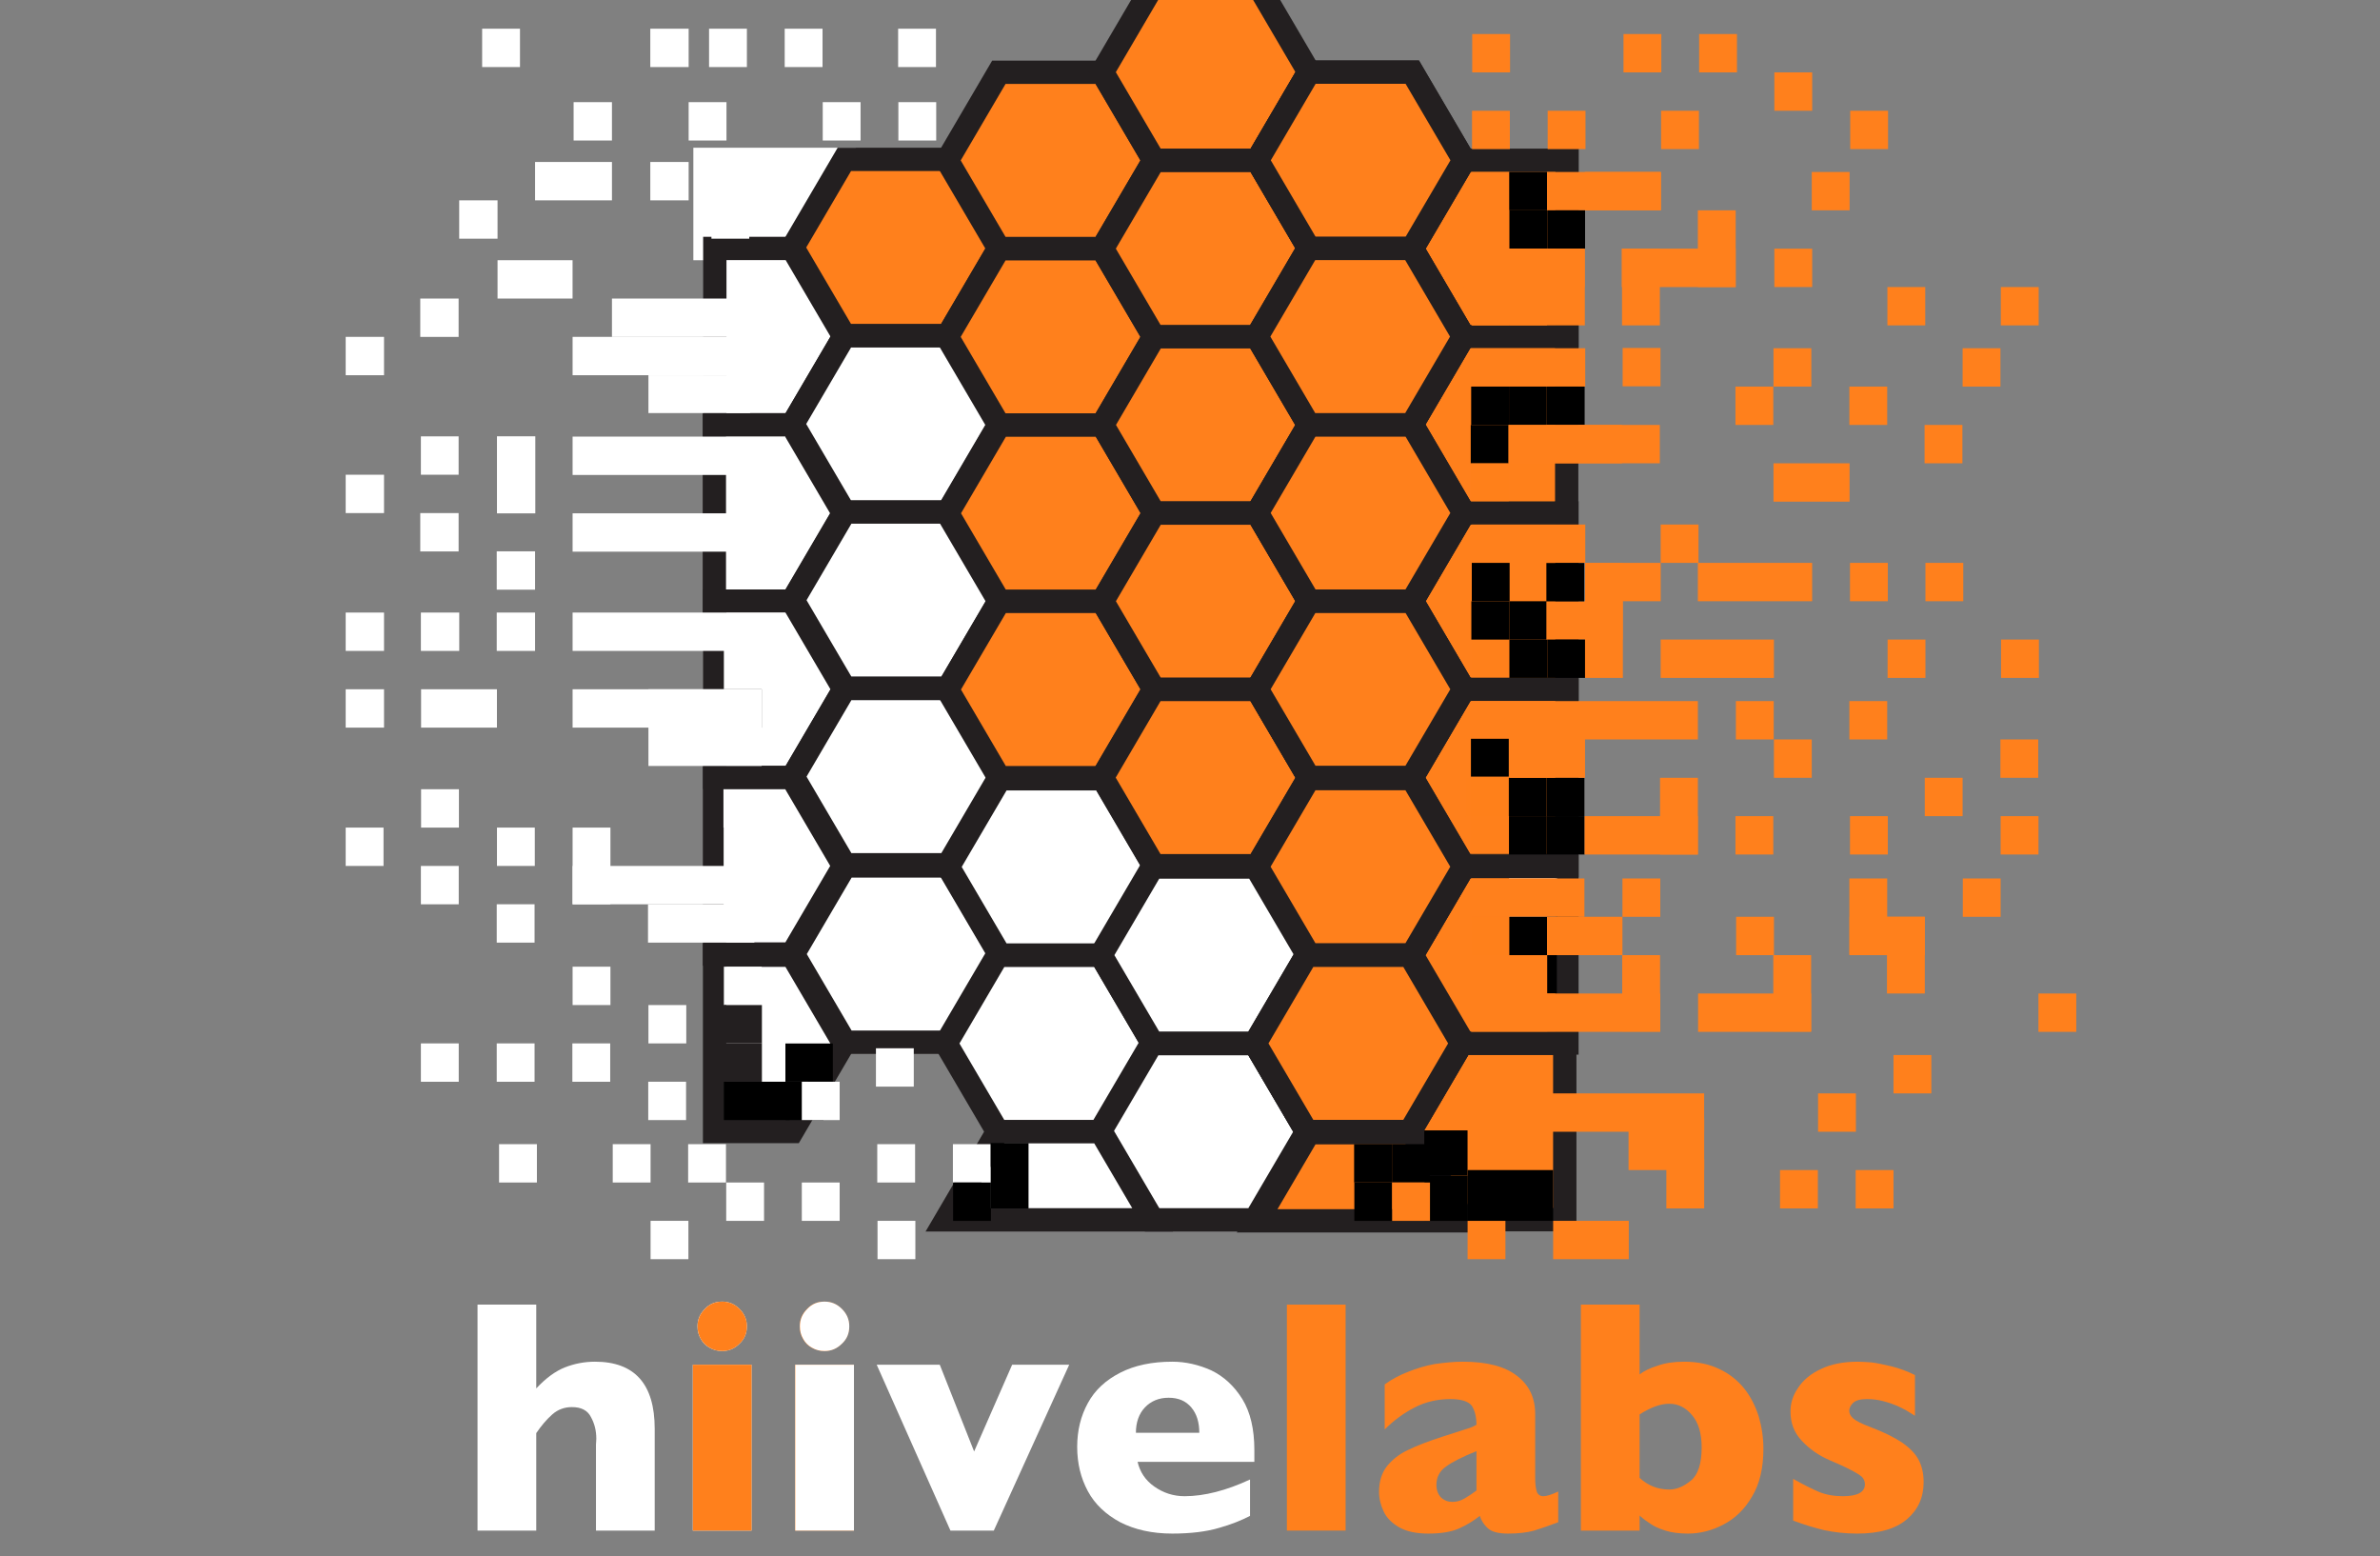 <?xml version="1.0" encoding="UTF-8" standalone="no"?>
<!DOCTYPE svg PUBLIC "-//W3C//DTD SVG 1.1//EN" "http://www.w3.org/Graphics/SVG/1.1/DTD/svg11.dtd">
<svg width="100%" height="100%" viewBox="0 0 612 400" version="1.1" xmlns="http://www.w3.org/2000/svg" xmlns:xlink="http://www.w3.org/1999/xlink" xml:space="preserve" xmlns:serif="http://www.serif.com/" style="fill-rule:evenodd;clip-rule:evenodd;stroke-miterlimit:10;">
    <rect x="0" y="0" width="612" height="400" fill="#808080" stroke="none"/>
    <g id="Layer_1" transform="matrix(1,0,0,1,0,-80)">
        <g>
            <g>
                <path d="M181.29,120.97L181.29,143.89L201.47,143.89L214.91,120.97L181.29,120.97Z" style="fill:white;fill-rule:nonzero;"/>
            </g>
            <g>
                <path d="M181.29,120.97L181.29,143.89L201.47,143.89L214.91,120.97L181.29,120.97Z" style="fill:none;fill-rule:nonzero;stroke:white;stroke-width:6px;"/>
            </g>
        </g>
        <g>
            <path d="M183.81,189.19L183.81,143.87L203.75,143.87L217.04,166.53L203.75,189.19L183.81,189.19Z" style="fill:white;fill-rule:nonzero;stroke:rgb(35,31,32);stroke-width:6px;"/>
            <path d="M183.69,234.6L183.69,189.28L203.63,189.28L216.92,211.94L203.63,234.6L183.69,234.6Z" style="fill:white;fill-rule:nonzero;stroke:rgb(35,31,32);stroke-width:6px;"/>
            <path d="M183.79,279.85L183.79,234.53L203.73,234.53L217.02,257.19L203.73,279.85L183.79,279.85Z" style="fill:white;fill-rule:nonzero;stroke:rgb(35,31,32);stroke-width:6px;"/>
            <path d="M183.73,325.26L183.73,279.94L203.67,279.94L216.96,302.6L203.67,325.26L183.73,325.26Z" style="fill:white;fill-rule:nonzero;stroke:rgb(35,31,32);stroke-width:6px;"/>
        </g>
        <path d="M183.75,370.88L183.75,325.56L203.69,325.56L216.98,348.22L203.69,370.88L183.75,370.88Z" style="fill:white;fill-rule:nonzero;stroke:rgb(35,31,32);stroke-width:6px;"/>
        <path d="M217.12,166.28L203.83,143.63L217.12,120.97L243.69,120.97L256.98,143.63L243.69,166.28L217.12,166.28Z" style="fill:rgb(255,128,28);fill-rule:nonzero;stroke:rgb(35,31,32);stroke-width:6px;"/>
        <g>
            <path d="M217.12,211.65L203.83,188.99L217.12,166.34L243.69,166.34L256.98,188.99L243.69,211.65L217.12,211.65Z" style="fill:white;fill-rule:nonzero;stroke:rgb(35,31,32);stroke-width:6px;"/>
            <path d="M217.21,256.94L203.92,234.29L217.21,211.63L243.78,211.63L257.07,234.29L243.78,256.94L217.21,256.94Z" style="fill:white;fill-rule:nonzero;stroke:rgb(35,31,32);stroke-width:6px;"/>
            <path d="M217.21,302.31L203.92,279.65L217.21,256.99L243.78,256.99L257.07,279.65L243.78,302.31L217.21,302.31Z" style="fill:white;fill-rule:nonzero;stroke:rgb(35,31,32);stroke-width:6px;"/>
            <path d="M217.27,347.93L203.98,325.27L217.27,302.61L243.84,302.61L257.13,325.27L243.84,347.93L217.27,347.93Z" style="fill:white;fill-rule:nonzero;stroke:rgb(35,31,32);stroke-width:6px;"/>
        </g>
        <path d="M256.85,143.89L243.56,121.24L256.85,98.58L283.42,98.58L296.71,121.24L283.42,143.89L256.85,143.89Z" style="fill:rgb(255,128,28);fill-rule:nonzero;stroke:rgb(35,31,32);stroke-width:6px;"/>
        <path d="M256.85,189.26L243.56,166.6L256.85,143.95L283.42,143.95L296.71,166.6L283.42,189.26L256.85,189.26Z" style="fill:rgb(255,128,28);fill-rule:nonzero;stroke:rgb(35,31,32);stroke-width:6px;"/>
        <path d="M256.93,234.6L243.64,211.95L256.93,189.29L283.5,189.29L296.79,211.95L283.5,234.6L256.93,234.6Z" style="fill:rgb(255,128,28);fill-rule:nonzero;stroke:rgb(35,31,32);stroke-width:6px;"/>
        <path d="M256.92,279.92L243.63,257.26L256.92,234.61L283.49,234.61L296.78,257.26L283.49,279.92L256.92,279.92Z" style="fill:rgb(255,128,28);fill-rule:nonzero;stroke:rgb(35,31,32);stroke-width:6px;"/>
        <path d="M257.11,325.52L243.82,302.86L257.11,280.2L283.69,280.2L296.97,302.86L283.69,325.52L257.11,325.52Z" style="fill:white;fill-rule:nonzero;stroke:rgb(35,31,32);stroke-width:6px;"/>
        <path d="M256.53,370.91L243.24,348.25L256.53,325.59L283.1,325.59L296.39,348.25L283.1,370.91L256.53,370.91Z" style="fill:white;fill-rule:nonzero;stroke:rgb(35,31,32);stroke-width:6px;"/>
        <path d="M296.74,121.21L283.45,98.55L296.74,75.89L323.31,75.89L336.6,98.55L323.31,121.21L296.74,121.21Z" style="fill:rgb(255,128,28);fill-rule:nonzero;stroke:rgb(35,31,32);stroke-width:6px;"/>
        <path d="M296.74,166.58L283.45,143.92L296.74,121.26L323.31,121.26L336.6,143.92L323.31,166.58L296.74,166.58Z" style="fill:rgb(255,128,28);fill-rule:nonzero;stroke:rgb(35,31,32);stroke-width:6px;"/>
        <path d="M296.77,211.9L283.49,189.24L296.77,166.58L323.35,166.58L336.64,189.24L323.35,211.9L296.77,211.9Z" style="fill:rgb(255,128,28);fill-rule:nonzero;stroke:rgb(35,31,32);stroke-width:6px;"/>
        <path d="M296.76,257.21L283.47,234.56L296.76,211.9L323.34,211.9L336.63,234.56L323.34,257.21L296.76,257.21Z" style="fill:rgb(255,128,28);fill-rule:nonzero;stroke:rgb(35,31,32);stroke-width:6px;"/>
        <path d="M296.37,348.2L283.08,325.54L296.37,302.88L322.94,302.88L336.23,325.54L322.94,348.2L296.37,348.2Z" style="fill:white;fill-rule:nonzero;stroke:rgb(35,31,32);stroke-width:6px;"/>
        <path d="M296.15,393.59L282.86,370.93L296.15,348.28L322.72,348.28L336.01,370.93L322.72,393.59L296.15,393.59Z" style="fill:white;fill-rule:nonzero;stroke:rgb(35,31,32);stroke-width:6px;"/>
        <path d="M296.7,302.56L283.42,279.9L296.7,257.24L323.28,257.24L336.57,279.9L323.28,302.56L296.7,302.56Z" style="fill:rgb(255,128,28);fill-rule:nonzero;stroke:rgb(35,31,32);stroke-width:6px;"/>
        <path d="M243.24,393.59L256.53,370.93L283.1,370.93L296.39,393.59L243.24,393.59Z" style="fill:white;fill-rule:nonzero;stroke:rgb(35,31,32);stroke-width:6px;"/>
        <rect x="127.94" y="146.89" width="19.29" height="9.86" style="fill:white;"/>
        <rect x="108.07" y="156.75" width="9.86" height="9.86" style="fill:white;"/>
        <rect x="88.89" y="166.6" width="9.86" height="9.86" style="fill:white;"/>
        <rect x="147.24" y="166.6" width="51.08" height="9.86" style="fill:white;"/>
        <rect x="166.74" y="176.46" width="26.15" height="9.73" style="fill:white;"/>
        <rect x="108.23" y="192.18" width="9.7" height="9.86" style="fill:white;"/>
        <rect x="127.79" y="192.16" width="9.86" height="19.81" style="fill:white;"/>
        <rect x="88.89" y="202.04" width="9.86" height="9.86" style="fill:white;"/>
        <rect x="108.07" y="211.9" width="9.86" height="9.86" style="fill:white;"/>
        <rect x="147.24" y="211.96" width="58.45" height="9.86" style="fill:white;"/>
        <rect x="127.73" y="221.73" width="9.86" height="9.86" style="fill:white;"/>
        <rect x="88.89" y="237.47" width="9.86" height="9.86" style="fill:white;"/>
        <rect x="108.23" y="237.47" width="9.86" height="9.86" style="fill:white;"/>
        <rect x="127.73" y="237.47" width="9.86" height="9.86" style="fill:white;"/>
        <rect x="147.24" y="237.47" width="54.7" height="9.86" style="fill:white;"/>
        <rect x="186.14" y="245.43" width="11.17" height="13.71" style="fill:white;"/>
        <rect x="88.89" y="257.19" width="9.86" height="9.86" style="fill:white;"/>
        <rect x="108.28" y="257.19" width="19.5" height="9.86" style="fill:white;"/>
        <rect x="147.24" y="257.19" width="48.52" height="9.86" style="fill:white;"/>
        <rect x="186.14" y="257.19" width="9.73" height="9.86" style="fill:rgb(35,31,32);"/>
        <rect x="166.74" y="257.19" width="29.12" height="19.72" style="fill:white;"/>
        <rect x="108.28" y="282.89" width="9.73" height="9.86" style="fill:white;"/>
        <rect x="186.03" y="282.89" width="15.91" height="9.86" style="fill:white;"/>
        <rect x="88.89" y="292.75" width="9.73" height="9.86" style="fill:white;"/>
        <rect x="127.79" y="292.75" width="9.73" height="9.86" style="fill:white;"/>
        <rect x="147.24" y="292.75" width="9.73" height="19.72" style="fill:white;"/>
        <rect x="186.08" y="287.82" width="9.73" height="25.16" style="fill:white;"/>
        <rect x="108.23" y="302.61" width="9.73" height="9.86" style="fill:white;"/>
        <rect x="147.24" y="302.61" width="48.52" height="9.86" style="fill:white;"/>
        <rect x="127.73" y="312.46" width="9.73" height="9.86" style="fill:white;"/>
        <rect x="166.63" y="312.46" width="27.35" height="9.86" style="fill:white;"/>
        <rect x="167.29" y="393.84" width="9.73" height="9.86" style="fill:white;"/>
        <rect x="225.65" y="393.84" width="9.73" height="9.86" style="fill:white;"/>
        <rect x="123.98" y="87.38" width="9.73" height="9.86" style="fill:white;"/>
        <rect x="167.22" y="87.38" width="9.86" height="9.86" style="fill:white;"/>
        <rect x="182.33" y="87.38" width="9.73" height="9.86" style="fill:white;"/>
        <rect x="201.78" y="87.38" width="9.73" height="9.86" style="fill:white;"/>
        <rect x="230.95" y="87.38" width="9.73" height="9.86" style="fill:white;"/>
        <rect x="147.5" y="106.26" width="9.86" height="9.86" style="fill:white;"/>
        <rect x="177.08" y="106.26" width="9.73" height="9.86" style="fill:white;"/>
        <rect x="211.56" y="106.26" width="9.73" height="9.86" style="fill:white;"/>
        <rect x="231.01" y="106.26" width="9.73" height="9.86" style="fill:white;"/>
        <rect x="137.59" y="121.64" width="19.77" height="9.86" style="fill:white;"/>
        <rect x="167.22" y="121.64" width="9.86" height="9.86" style="fill:white;"/>
        <rect x="118.08" y="131.5" width="9.86" height="9.86" style="fill:white;"/>
        <rect x="182.94" y="131.5" width="9.73" height="9.86" style="fill:white;"/>
        <rect x="147.24" y="328.51" width="9.73" height="9.86" style="fill:white;"/>
        <rect x="166.74" y="338.37" width="9.73" height="9.86" style="fill:white;"/>
        <rect x="127.73" y="348.23" width="9.73" height="9.86" style="fill:white;"/>
        <rect x="147.18" y="348.23" width="9.73" height="9.86" style="fill:white;"/>
        <rect x="166.69" y="358.08" width="9.73" height="9.86" style="fill:white;"/>
        <rect x="186.14" y="358.08" width="16.95" height="9.86"/>
        <rect x="225.24" y="349.48" width="9.73" height="9.86" style="fill:white;"/>
        <rect x="128.33" y="374.13" width="9.73" height="9.86" style="fill:white;"/>
        <path d="M138.05,383.99L138.05,374.13" style="fill:none;fill-rule:nonzero;"/>
        <rect x="176.95" y="374.13" width="9.73" height="9.86" style="fill:white;"/>
        <rect x="186.74" y="383.99" width="9.73" height="9.86" style="fill:white;"/>
        <rect x="225.58" y="374.13" width="9.73" height="9.86" style="fill:white;"/>
        <rect x="245.03" y="374.13" width="9.73" height="9.86" style="fill:white;"/>
        <rect x="254.75" y="373.84" width="9.73" height="16.81"/>
        <path d="M138.11,393.84L138.11,383.99" style="fill:none;fill-rule:nonzero;"/>
        <path d="M157.56,383.99L157.56,393.84" style="fill:none;fill-rule:nonzero;"/>
        <rect x="157.56" y="374.13" width="9.73" height="9.86" style="fill:white;"/>
        <rect x="206.18" y="383.99" width="9.73" height="9.86" style="fill:white;"/>
        <rect x="245.08" y="383.99" width="9.73" height="9.86"/>
        <g>
            <path d="M376.38,166.53L363.1,143.87L376.38,121.21L402.96,121.21L402.96,166.53L376.38,166.53Z" style="fill:rgb(255,128,28);fill-rule:nonzero;stroke:rgb(35,31,32);stroke-width:6px;"/>
            <path d="M375.79,393.54L362.5,370.88L375.79,348.23L402.37,348.23L402.37,393.54L375.79,393.54Z" style="fill:rgb(255,128,28);fill-rule:nonzero;stroke:rgb(35,31,32);stroke-width:6px;"/>
            <path d="M376.35,302.51L363.06,279.85L376.35,257.19L402.93,257.19L402.93,302.51L376.35,302.51Z" style="fill:rgb(255,128,28);fill-rule:nonzero;stroke:rgb(35,31,32);stroke-width:6px;"/>
            <path d="M376.36,257.19L363.07,234.53L376.36,211.87L402.93,211.87L402.93,257.19L376.36,257.19Z" style="fill:rgb(255,128,28);fill-rule:nonzero;stroke:rgb(35,31,32);stroke-width:6px;"/>
            <path d="M376.28,211.85L362.99,189.19L376.28,166.53L402.86,166.53L402.86,211.85L376.28,211.85Z" style="fill:rgb(255,128,28);fill-rule:nonzero;stroke:rgb(35,31,32);stroke-width:6px;"/>
            <path d="M376.34,348.13L363.06,325.47L376.34,302.81L402.92,302.81L402.92,348.13L376.34,348.13Z" style="fill:rgb(255,128,28);fill-rule:nonzero;stroke:rgb(35,31,32);stroke-width:6px;"/>
        </g>
        <rect x="378.35" y="124.21" width="9.73" height="9.86" style="fill:rgb(255,128,28);"/>
        <rect x="388.08" y="124.21" width="9.73" height="9.86"/>
        <rect x="407.53" y="124.21" width="9.73" height="9.86" style="fill:rgb(255,128,28);"/>
        <rect x="417.25" y="124.21" width="9.73" height="9.86" style="fill:rgb(255,128,28);"/>
        <rect x="465.88" y="124.21" width="9.73" height="9.86" style="fill:rgb(255,128,28);"/>
        <rect x="378.41" y="134.07" width="9.73" height="9.86" style="fill:rgb(255,128,28);"/>
        <rect x="436.59" y="134.07" width="9.73" height="19.72" style="fill:rgb(255,128,28);"/>
        <rect x="378.3" y="143.93" width="9.73" height="9.86" style="fill:rgb(255,128,28);"/>
        <rect x="417.03" y="143.92" width="29.28" height="9.88" style="fill:rgb(255,128,28);"/>
        <rect x="456.26" y="143.93" width="9.73" height="9.86" style="fill:rgb(255,128,28);"/>
        <rect x="378.35" y="153.79" width="9.73" height="9.86" style="fill:rgb(255,128,28);"/>
        <rect x="397.8" y="124.21" width="29.34" height="9.86" style="fill:rgb(255,128,28);"/>
        <rect x="388.13" y="134.07" width="9.73" height="9.86"/>
        <rect x="397.86" y="134.07" width="9.73" height="9.86"/>
        <rect x="376.5" y="143.93" width="30.97" height="9.86" style="fill:rgb(255,128,28);"/>
        <rect x="388.08" y="153.79" width="9.73" height="9.86" style="fill:rgb(255,128,28);"/>
        <rect x="378.52" y="143.93" width="29.01" height="19.72" style="fill:rgb(255,128,28);"/>
        <rect x="417.09" y="143.93" width="9.73" height="19.72" style="fill:rgb(255,128,28);"/>
        <rect x="485.33" y="153.79" width="9.73" height="9.86" style="fill:rgb(255,128,28);"/>
        <rect x="514.5" y="153.79" width="9.73" height="9.86" style="fill:rgb(255,128,28);"/>
        <rect x="378.24" y="169.52" width="29.39" height="9.86" style="fill:rgb(255,128,28);"/>
        <rect x="417.25" y="169.45" width="9.73" height="9.86" style="fill:rgb(255,128,28);"/>
        <rect x="456.04" y="169.52" width="9.73" height="9.86" style="fill:rgb(255,128,28);"/>
        <rect x="504.67" y="169.52" width="9.73" height="9.86" style="fill:rgb(255,128,28);"/>
        <rect x="378.3" y="179.38" width="9.73" height="9.86"/>
        <rect x="388.02" y="179.38" width="9.73" height="9.86"/>
        <rect x="397.75" y="179.38" width="9.73" height="9.86"/>
        <rect x="475.55" y="179.38" width="9.73" height="9.86" style="fill:rgb(255,128,28);"/>
        <rect x="378.19" y="189.24" width="9.73" height="9.86"/>
        <rect x="397.64" y="189.24" width="9.73" height="9.86" style="fill:rgb(255,128,28);"/>
        <rect x="407.36" y="189.24" width="9.73" height="9.86" style="fill:rgb(255,128,28);"/>
        <rect x="387.91" y="189.24" width="38.9" height="9.86" style="fill:rgb(255,128,28);"/>
        <rect x="494.89" y="189.24" width="9.73" height="9.86" style="fill:rgb(255,128,28);"/>
        <rect x="378.24" y="199.1" width="9.73" height="9.86" style="fill:rgb(255,128,28);fill-opacity:0.32;"/>
        <rect x="378.3" y="199.1" width="21.51" height="9.86" style="fill:rgb(255,128,28);fill-opacity:0.32;"/>
        <rect x="456.04" y="199.1" width="19.56" height="9.86" style="fill:rgb(255,128,28);"/>
        <rect x="378.41" y="214.84" width="29.23" height="9.86" style="fill:rgb(255,128,28);"/>
        <rect x="378.46" y="224.7" width="9.73" height="9.86" style="fill:rgb(255,128,28);fill-opacity:0.32;"/>
        <rect x="378.35" y="234.56" width="9.73" height="9.86" style="fill:rgb(255,128,28);fill-opacity:0.32;"/>
        <rect x="388.08" y="234.56" width="9.73" height="9.86"/>
        <rect x="378.41" y="244.41" width="9.73" height="9.86" style="fill:rgb(255,128,28);fill-opacity:0.32;"/>
        <rect x="388.13" y="244.41" width="9.73" height="9.86"/>
        <rect x="378.3" y="260.23" width="58.3" height="9.86" style="fill:rgb(255,128,28);"/>
        <rect x="378.35" y="270.09" width="9.73" height="9.86" style="fill:rgb(255,128,28);fill-opacity:0.32;"/>
        <rect x="376.85" y="279.95" width="11.11" height="9.86" style="fill:rgb(255,128,28);fill-opacity:0.32;"/>
        <rect x="387.97" y="279.95" width="9.73" height="9.86"/>
        <rect x="378.3" y="279.95" width="9.73" height="19.72" style="fill:rgb(255,128,28);fill-opacity:0.32;"/>
        <rect x="388.02" y="289.81" width="9.73" height="9.86"/>
        <rect x="427.03" y="214.84" width="9.73" height="9.86" style="fill:rgb(255,128,28);"/>
        <rect x="407.64" y="224.7" width="19.4" height="9.86" style="fill:rgb(255,128,28);"/>
        <rect x="436.59" y="224.7" width="29.39" height="9.86" style="fill:rgb(255,128,28);"/>
        <rect x="475.71" y="224.7" width="9.73" height="9.86" style="fill:rgb(255,128,28);"/>
        <rect x="495.11" y="224.7" width="9.73" height="9.86" style="fill:rgb(255,128,28);"/>
        <rect x="397.64" y="234.56" width="19.61" height="9.86" style="fill:rgb(255,128,28);"/>
        <rect x="397.86" y="244.41" width="9.73" height="9.86"/>
        <rect x="407.58" y="224.73" width="9.73" height="29.54" style="fill:rgb(255,128,28);"/>
        <rect x="427.03" y="244.41" width="29.12" height="9.86" style="fill:rgb(255,128,28);"/>
        <rect x="485.38" y="244.41" width="9.73" height="9.86" style="fill:rgb(255,128,28);"/>
        <rect x="514.56" y="244.41" width="9.73" height="9.86" style="fill:rgb(255,128,28);"/>
        <rect x="446.37" y="260.23" width="9.73" height="9.86" style="fill:rgb(255,128,28);"/>
        <rect x="475.55" y="260.23" width="9.73" height="9.86" style="fill:rgb(255,128,28);"/>
        <rect x="456.15" y="270.09" width="9.73" height="9.86" style="fill:rgb(255,128,28);"/>
        <rect x="397.69" y="279.95" width="9.73" height="9.86"/>
        <rect x="426.87" y="279.95" width="9.73" height="19.72" style="fill:rgb(255,128,28);"/>
        <rect x="446.26" y="289.81" width="9.73" height="9.86" style="fill:rgb(255,128,28);"/>
        <rect x="494.94" y="279.95" width="9.73" height="9.86" style="fill:rgb(255,128,28);"/>
        <rect x="514.39" y="270.09" width="9.73" height="9.86" style="fill:rgb(255,128,28);"/>
        <rect x="397.75" y="289.81" width="9.73" height="9.86"/>
        <rect x="407.47" y="289.81" width="29.12" height="9.86" style="fill:rgb(255,128,28);"/>
        <rect x="514.45" y="289.81" width="9.73" height="9.86" style="fill:rgb(255,128,28);"/>
        <rect x="388.04" y="305.83" width="12.36" height="9.86" style="fill:white;"/>
        <rect x="417.2" y="305.83" width="9.73" height="9.86" style="fill:rgb(255,128,28);"/>
        <rect x="378.35" y="305.83" width="29.07" height="9.86" style="fill:rgb(255,128,28);"/>
        <rect x="475.55" y="305.83" width="9.73" height="19.64" style="fill:rgb(255,128,28);"/>
        <rect x="504.72" y="305.83" width="9.73" height="9.86" style="fill:rgb(255,128,28);"/>
        <rect x="378.35" y="315.68" width="9.73" height="9.86" style="fill:rgb(255,128,28);fill-opacity:0.32;"/>
        <rect x="388.11" y="315.68" width="12.36" height="9.86"/>
        <rect x="397.8" y="315.68" width="19.4" height="9.86" style="fill:rgb(255,128,28);"/>
        <rect x="446.43" y="315.68" width="9.73" height="9.86" style="fill:rgb(255,128,28);"/>
        <rect x="475.6" y="315.68" width="19.34" height="9.86" style="fill:rgb(255,128,28);"/>
        <rect x="387.97" y="325.54" width="12.36" height="9.86"/>
        <rect x="417.14" y="325.54" width="9.73" height="19.61" style="fill:rgb(255,128,28);"/>
        <rect x="455.99" y="325.54" width="9.73" height="19.61" style="fill:rgb(255,128,28);"/>
        <rect x="485.22" y="315.68" width="9.73" height="19.72" style="fill:rgb(255,128,28);"/>
        <rect x="436.65" y="335.4" width="29.07" height="9.86" style="fill:rgb(255,128,28);"/>
        <rect x="524.17" y="335.4" width="9.73" height="9.86" style="fill:rgb(255,128,28);"/>
        <rect x="486.9" y="351.22" width="9.73" height="9.86" style="fill:rgb(255,128,28);"/>
        <rect x="383.76" y="361.08" width="54.45" height="9.86" style="fill:rgb(255,128,28);"/>
        <rect x="467.5" y="361.08" width="9.73" height="9.86" style="fill:rgb(255,128,28);"/>
        <rect x="418.77" y="367.5" width="19.45" height="13.29" style="fill:rgb(255,128,28);"/>
        <rect x="428.49" y="377.93" width="9.73" height="12.72" style="fill:rgb(255,128,28);"/>
        <rect x="457.72" y="380.79" width="9.73" height="9.86" style="fill:rgb(255,128,28);"/>
        <rect x="477.17" y="380.79" width="9.73" height="9.86" style="fill:rgb(255,128,28);"/>
        <rect x="378.57" y="88.75" width="9.73" height="9.86" style="fill:rgb(255,128,28);"/>
        <rect x="417.47" y="88.75" width="9.73" height="9.86" style="fill:rgb(255,128,28);"/>
        <rect x="436.92" y="88.75" width="9.73" height="9.86" style="fill:rgb(255,128,28);"/>
        <rect x="456.26" y="98.61" width="9.73" height="9.86" style="fill:rgb(255,128,28);"/>
        <rect x="378.52" y="108.47" width="9.73" height="9.86" style="fill:rgb(255,128,28);"/>
        <rect x="397.97" y="108.47" width="9.73" height="9.86" style="fill:rgb(255,128,28);"/>
        <rect x="427.14" y="108.47" width="9.73" height="9.86" style="fill:rgb(255,128,28);"/>
        <rect x="475.77" y="108.47" width="9.73" height="9.86" style="fill:rgb(255,128,28);"/>
        <g>
            <g>
                <path d="M336.58,143.87L323.3,121.21L336.58,98.55L363.16,98.55L376.45,121.21L363.16,143.87L336.58,143.87Z" style="fill:rgb(255,128,28);fill-rule:nonzero;stroke:rgb(35,31,32);stroke-width:6px;"/>
                <path d="M335.99,370.88L322.7,348.23L335.99,325.57L362.57,325.57L375.85,348.23L362.57,370.88L335.99,370.88Z" style="fill:rgb(255,128,28);fill-rule:nonzero;stroke:rgb(35,31,32);stroke-width:6px;"/>
                <path d="M336.55,279.85L323.26,257.19L336.55,234.53L363.12,234.53L376.41,257.19L363.12,279.85L336.55,279.85Z" style="fill:rgb(255,128,28);fill-rule:nonzero;stroke:rgb(35,31,32);stroke-width:6px;"/>
                <path d="M336.56,234.53L323.27,211.87L336.56,189.21L363.13,189.21L376.42,211.87L363.13,234.53L336.56,234.53Z" style="fill:rgb(255,128,28);fill-rule:nonzero;stroke:rgb(35,31,32);stroke-width:6px;"/>
                <path d="M336.48,189.19L323.19,166.53L336.48,143.87L363.06,143.87L376.34,166.53L363.06,189.19L336.48,189.19Z" style="fill:rgb(255,128,28);fill-rule:nonzero;stroke:rgb(35,31,32);stroke-width:6px;"/>
                <path d="M336.54,325.47L323.25,302.81L336.54,280.15L363.12,280.15L376.4,302.81L363.12,325.47L336.54,325.47Z" style="fill:rgb(255,128,28);fill-rule:nonzero;stroke:rgb(35,31,32);stroke-width:6px;"/>
            </g>
            <path d="M336.58,143.87L323.3,121.21L336.58,98.55L363.16,98.55L376.45,121.21L363.16,143.87L336.58,143.87Z" style="fill:rgb(255,128,28);fill-rule:nonzero;stroke:rgb(35,31,32);stroke-width:6px;"/>
            <path d="M335.99,370.88L322.7,348.23L335.99,325.57L362.57,325.57L375.85,348.23L362.57,370.88L335.99,370.88Z" style="fill:rgb(255,128,28);fill-rule:nonzero;stroke:rgb(35,31,32);stroke-width:6px;"/>
            <path d="M336.55,279.85L323.26,257.19L336.55,234.53L363.12,234.53L376.41,257.19L363.12,279.85L336.55,279.85Z" style="fill:rgb(255,128,28);fill-rule:nonzero;stroke:rgb(35,31,32);stroke-width:6px;"/>
            <path d="M336.56,234.53L323.27,211.87L336.56,189.21L363.13,189.21L376.42,211.87L363.13,234.53L336.56,234.53Z" style="fill:rgb(255,128,28);fill-rule:nonzero;stroke:rgb(35,31,32);stroke-width:6px;"/>
            <path d="M336.48,189.19L323.19,166.53L336.48,143.87L363.06,143.87L376.34,166.53L363.06,189.19L336.48,189.19Z" style="fill:rgb(255,128,28);fill-rule:nonzero;stroke:rgb(35,31,32);stroke-width:6px;"/>
            <path d="M336.54,325.47L323.25,302.81L336.54,280.15L363.12,280.15L376.4,302.81L363.12,325.47L336.54,325.47Z" style="fill:rgb(255,128,28);fill-rule:nonzero;stroke:rgb(35,31,32);stroke-width:6px;"/>
            <path d="M323.26,393.84L336.55,371.19L363.12,371.19L376.41,393.84L323.26,393.84Z" style="fill:rgb(255,128,28);fill-rule:nonzero;stroke:rgb(35,31,32);stroke-width:6px;"/>
        </g>
        <rect x="348.2" y="374.13" width="9.73" height="9.86"/>
        <rect x="348.26" y="383.99" width="9.73" height="9.86"/>
        <rect x="377.38" y="393.84" width="9.73" height="9.86" style="fill:rgb(255,128,28);"/>
        <rect x="399.38" y="393.84" width="19.45" height="9.86" style="fill:rgb(255,128,28);"/>
        <rect x="366.3" y="382.22" width="11.13" height="11.63"/>
        <rect x="366.24" y="370.59" width="11.13" height="11.63"/>
        <rect x="377.38" y="380.79" width="22" height="13.05"/>
        <rect x="357.93" y="374.13" width="9.73" height="9.86"/>
        <rect x="357.98" y="383.99" width="9.73" height="9.86" style="fill:rgb(255,128,28);"/>
        <rect x="446.26" y="179.38" width="9.73" height="9.86" style="fill:rgb(255,128,28);"/>
        <rect x="378.46" y="224.7" width="9.73" height="9.86"/>
        <rect x="378.35" y="234.56" width="9.73" height="9.86"/>
        <rect x="378.24" y="269.92" width="9.73" height="9.73"/>
        <rect x="388.13" y="260.5" width="19.45" height="19.45" style="fill:rgb(255,128,28);"/>
        <rect x="475.71" y="289.81" width="9.73" height="9.86" style="fill:rgb(255,128,28);"/>
        <rect x="397.64" y="224.73" width="9.73" height="9.86"/>
        <rect x="182.94" y="121.64" width="9.73" height="9.86" style="fill:white;"/>
        <rect x="192.66" y="121.64" width="9.73" height="9.86" style="fill:white;"/>
        <rect x="157.36" y="156.75" width="44.58" height="9.86" style="fill:white;"/>
        <rect x="201.96" y="348.25" width="12.2" height="9.83"/>
        <rect x="202.02" y="358.08" width="9.73" height="9.86"/>
        <rect x="206.18" y="358.08" width="9.73" height="9.86" style="fill:white;"/>
        <rect x="186.14" y="328.51" width="9.73" height="9.86" style="fill:white;"/>
        <rect x="186.19" y="338.37" width="9.73" height="9.86" style="fill:rgb(35,31,32);"/>
        <rect x="186.19" y="348.23" width="9.73" height="9.86" style="fill:rgb(35,31,32);"/>
        <rect x="147.24" y="192.24" width="54.7" height="9.86" style="fill:white;"/>
        <rect x="108.23" y="348.23" width="9.73" height="9.86" style="fill:white;"/>
        <rect x="378.24" y="325.54" width="19.61" height="19.61" style="fill:rgb(255,128,28);"/>
        <rect x="378.3" y="335.4" width="48.63" height="9.86" style="fill:rgb(255,128,28);"/>
        <g transform="matrix(0.65,0,0,0.65,20,147)">
            <g transform="matrix(1,0,0,1,150.748,502.259)">
                <g transform="matrix(132,0,0,132,0,0)">
                    <path d="M0.587,-0L0.411,-0L0.411,-0.258C0.411,-0.26 0.412,-0.269 0.412,-0.275C0.412,-0.299 0.407,-0.32 0.396,-0.34C0.386,-0.36 0.367,-0.37 0.339,-0.37C0.317,-0.37 0.297,-0.363 0.28,-0.348C0.263,-0.333 0.247,-0.314 0.232,-0.292L0.232,-0L0.056,-0L0.056,-0.677L0.232,-0.677L0.232,-0.426C0.261,-0.457 0.29,-0.478 0.318,-0.489C0.346,-0.5 0.376,-0.506 0.408,-0.506C0.527,-0.506 0.587,-0.439 0.587,-0.305L0.587,-0Z" style="fill:white;fill-rule:nonzero;"/>
                </g>
                <g transform="matrix(132,0,0,132,83.982,0)">
                    <path d="M0.227,-0.612C0.227,-0.591 0.22,-0.574 0.205,-0.56C0.19,-0.545 0.173,-0.538 0.153,-0.538C0.139,-0.538 0.127,-0.541 0.115,-0.548C0.104,-0.554 0.095,-0.563 0.089,-0.574C0.082,-0.586 0.079,-0.598 0.079,-0.612C0.079,-0.632 0.086,-0.649 0.101,-0.664C0.115,-0.679 0.132,-0.686 0.153,-0.686C0.173,-0.686 0.19,-0.679 0.205,-0.664C0.22,-0.649 0.227,-0.632 0.227,-0.612ZM0.241,-0L0.065,-0L0.065,-0.497L0.241,-0.497L0.241,-0Z" style="fill:white;fill-rule:nonzero;"/>
                </g>
            </g>
            <g transform="matrix(1,0,0,1,234.748,502.259)">
                <g transform="matrix(132,0,0,132,0,0)">
                    <path d="M0.227,-0.612C0.227,-0.591 0.22,-0.574 0.205,-0.56C0.19,-0.545 0.173,-0.538 0.153,-0.538C0.139,-0.538 0.127,-0.541 0.115,-0.548C0.104,-0.554 0.095,-0.563 0.089,-0.574C0.082,-0.586 0.079,-0.598 0.079,-0.612C0.079,-0.632 0.086,-0.649 0.101,-0.664C0.115,-0.679 0.132,-0.686 0.153,-0.686C0.173,-0.686 0.19,-0.679 0.205,-0.664C0.22,-0.649 0.227,-0.632 0.227,-0.612ZM0.241,-0L0.065,-0L0.065,-0.497L0.241,-0.497L0.241,-0Z" style="fill:rgb(255,128,28);fill-rule:nonzero;"/>
                </g>
                <g transform="matrix(132,0,0,132,40.412,0)">
                    <path d="M0.227,-0.612C0.227,-0.591 0.22,-0.574 0.205,-0.56C0.19,-0.545 0.173,-0.538 0.153,-0.538C0.139,-0.538 0.127,-0.541 0.115,-0.548C0.104,-0.554 0.095,-0.563 0.089,-0.574C0.082,-0.586 0.079,-0.598 0.079,-0.612C0.079,-0.632 0.086,-0.649 0.101,-0.664C0.115,-0.679 0.132,-0.686 0.153,-0.686C0.173,-0.686 0.19,-0.679 0.205,-0.664C0.22,-0.649 0.227,-0.632 0.227,-0.612ZM0.241,-0L0.065,-0L0.065,-0.497L0.241,-0.497L0.241,-0Z" style="fill:rgb(255,128,28);fill-rule:nonzero;"/>
                </g>
            </g>
            <g transform="matrix(1,0,0,1,275.248,502.259)">
                <g transform="matrix(132,0,0,132,0,0)">
                    <path d="M0.227,-0.612C0.227,-0.591 0.22,-0.574 0.205,-0.56C0.19,-0.545 0.173,-0.538 0.153,-0.538C0.139,-0.538 0.127,-0.541 0.115,-0.548C0.104,-0.554 0.095,-0.563 0.089,-0.574C0.082,-0.586 0.079,-0.598 0.079,-0.612C0.079,-0.632 0.086,-0.649 0.101,-0.664C0.115,-0.679 0.132,-0.686 0.153,-0.686C0.173,-0.686 0.19,-0.679 0.205,-0.664C0.22,-0.649 0.227,-0.632 0.227,-0.612ZM0.241,-0L0.065,-0L0.065,-0.497L0.241,-0.497L0.241,-0Z" style="fill:white;fill-rule:nonzero;"/>
                </g>
                <g transform="matrix(132,0,0,132,40.412,0)">
                    <path d="M0.58,-0.497L0.354,-0L0.224,-0L0.003,-0.497L0.192,-0.497L0.295,-0.237L0.409,-0.497L0.58,-0.497Z" style="fill:white;fill-rule:nonzero;"/>
                </g>
                <g transform="matrix(132,0,0,132,115.5,0)">
                    <path d="M0.566,-0.206L0.216,-0.206C0.223,-0.176 0.239,-0.151 0.266,-0.132C0.293,-0.113 0.323,-0.103 0.357,-0.103C0.416,-0.103 0.482,-0.12 0.553,-0.153L0.553,-0.044C0.528,-0.031 0.496,-0.018 0.46,-0.008C0.423,0.003 0.376,0.009 0.32,0.009C0.259,0.009 0.207,-0.003 0.164,-0.025C0.121,-0.048 0.088,-0.079 0.067,-0.118C0.046,-0.157 0.035,-0.201 0.035,-0.251C0.035,-0.3 0.046,-0.344 0.067,-0.382C0.088,-0.421 0.121,-0.451 0.164,-0.473C0.207,-0.495 0.259,-0.506 0.32,-0.506C0.36,-0.506 0.399,-0.497 0.437,-0.48C0.474,-0.462 0.505,-0.434 0.53,-0.394C0.554,-0.355 0.566,-0.304 0.566,-0.241L0.566,-0.206ZM0.401,-0.293C0.401,-0.325 0.393,-0.35 0.377,-0.369C0.361,-0.388 0.339,-0.398 0.309,-0.398C0.28,-0.398 0.256,-0.388 0.238,-0.369C0.22,-0.35 0.211,-0.324 0.211,-0.293L0.401,-0.293Z" style="fill:white;fill-rule:nonzero;"/>
                </g>
            </g>
            <g transform="matrix(1,0,0,1,469.748,502.259)">
                <g transform="matrix(132,0,0,132,0,0)">
                    <rect x="0.065" y="-0.677" width="0.176" height="0.677" style="fill:rgb(255,128,28);fill-rule:nonzero;"/>
                </g>
                <g transform="matrix(132,0,0,132,40.412,0)">
                    <path d="M0.572,-0.025C0.546,-0.015 0.522,-0.007 0.5,-0C0.479,0.006 0.452,0.009 0.422,0.009C0.393,0.009 0.373,0.004 0.361,-0.007C0.35,-0.017 0.342,-0.029 0.337,-0.044C0.318,-0.029 0.297,-0.016 0.274,-0.006C0.251,0.004 0.221,0.009 0.183,0.009C0.147,0.009 0.118,0.003 0.095,-0.01C0.073,-0.023 0.058,-0.038 0.049,-0.057C0.04,-0.076 0.035,-0.096 0.035,-0.116C0.035,-0.147 0.043,-0.172 0.058,-0.192C0.074,-0.212 0.095,-0.229 0.121,-0.241C0.147,-0.254 0.181,-0.267 0.224,-0.281C0.249,-0.289 0.267,-0.295 0.28,-0.299C0.292,-0.303 0.301,-0.306 0.308,-0.308C0.314,-0.31 0.32,-0.313 0.327,-0.317C0.327,-0.341 0.322,-0.36 0.313,-0.374C0.303,-0.387 0.282,-0.394 0.249,-0.394C0.211,-0.394 0.175,-0.386 0.142,-0.369C0.109,-0.352 0.079,-0.33 0.052,-0.303L0.052,-0.438C0.074,-0.454 0.097,-0.466 0.123,-0.476C0.148,-0.486 0.174,-0.494 0.202,-0.499C0.23,-0.503 0.258,-0.506 0.286,-0.506C0.358,-0.506 0.412,-0.492 0.448,-0.464C0.485,-0.436 0.503,-0.398 0.503,-0.349L0.503,-0.157C0.503,-0.139 0.505,-0.125 0.508,-0.116C0.511,-0.108 0.518,-0.103 0.527,-0.103C0.538,-0.103 0.553,-0.108 0.572,-0.117L0.572,-0.025ZM0.327,-0.12L0.327,-0.238C0.285,-0.221 0.255,-0.206 0.236,-0.192C0.217,-0.179 0.207,-0.16 0.207,-0.137C0.207,-0.121 0.212,-0.108 0.221,-0.099C0.231,-0.09 0.242,-0.086 0.255,-0.086C0.267,-0.086 0.279,-0.089 0.291,-0.096C0.303,-0.103 0.315,-0.111 0.327,-0.12Z" style="fill:rgb(255,128,28);fill-rule:nonzero;"/>
                </g>
                <g transform="matrix(132,0,0,132,117.627,0)">
                    <path d="M0.602,-0.245C0.602,-0.188 0.591,-0.14 0.568,-0.102C0.546,-0.064 0.517,-0.036 0.482,-0.018C0.448,-0 0.412,0.009 0.376,0.009C0.35,0.009 0.327,0.006 0.308,-0C0.289,-0.006 0.274,-0.013 0.264,-0.02C0.253,-0.027 0.242,-0.035 0.231,-0.045L0.231,-0L0.055,-0L0.055,-0.677L0.231,-0.677L0.231,-0.468C0.244,-0.478 0.262,-0.487 0.285,-0.494C0.307,-0.502 0.334,-0.506 0.364,-0.506C0.404,-0.506 0.439,-0.499 0.47,-0.484C0.5,-0.47 0.525,-0.45 0.545,-0.425C0.564,-0.401 0.578,-0.373 0.588,-0.342C0.597,-0.311 0.602,-0.279 0.602,-0.245ZM0.417,-0.249C0.417,-0.292 0.407,-0.324 0.388,-0.346C0.369,-0.369 0.346,-0.38 0.32,-0.38C0.293,-0.38 0.264,-0.369 0.231,-0.348L0.231,-0.158C0.256,-0.135 0.285,-0.123 0.32,-0.123C0.342,-0.123 0.363,-0.132 0.385,-0.15C0.406,-0.167 0.417,-0.201 0.417,-0.249Z" style="fill:rgb(255,128,28);fill-rule:nonzero;"/>
                </g>
                <g transform="matrix(132,0,0,132,201.738,0)">
                    <path d="M0.445,-0.145C0.445,-0.099 0.428,-0.062 0.395,-0.034C0.361,-0.005 0.312,0.009 0.246,0.009C0.209,0.009 0.177,0.005 0.148,-0.001C0.119,-0.008 0.088,-0.017 0.054,-0.03L0.054,-0.155C0.084,-0.138 0.11,-0.125 0.131,-0.116C0.153,-0.107 0.177,-0.103 0.203,-0.103C0.247,-0.103 0.269,-0.115 0.269,-0.139C0.269,-0.147 0.266,-0.155 0.26,-0.161C0.253,-0.167 0.242,-0.174 0.226,-0.182C0.211,-0.19 0.189,-0.2 0.163,-0.211C0.131,-0.225 0.103,-0.244 0.08,-0.269C0.057,-0.293 0.046,-0.322 0.046,-0.357C0.046,-0.382 0.053,-0.405 0.069,-0.428C0.084,-0.451 0.107,-0.47 0.137,-0.484C0.168,-0.499 0.205,-0.506 0.248,-0.506C0.258,-0.506 0.272,-0.505 0.288,-0.504C0.304,-0.502 0.324,-0.498 0.349,-0.492C0.373,-0.486 0.397,-0.477 0.419,-0.466L0.419,-0.344C0.409,-0.35 0.4,-0.356 0.393,-0.36C0.386,-0.364 0.376,-0.369 0.365,-0.374C0.353,-0.379 0.339,-0.384 0.323,-0.388C0.308,-0.392 0.292,-0.394 0.275,-0.394C0.255,-0.394 0.241,-0.39 0.233,-0.382C0.226,-0.375 0.222,-0.367 0.222,-0.359C0.222,-0.351 0.226,-0.343 0.234,-0.336C0.242,-0.329 0.259,-0.32 0.286,-0.31C0.325,-0.295 0.356,-0.28 0.38,-0.264C0.403,-0.248 0.42,-0.231 0.43,-0.212C0.44,-0.193 0.445,-0.171 0.445,-0.145Z" style="fill:rgb(255,128,28);fill-rule:nonzero;"/>
                </g>
            </g>
        </g>
    </g>
</svg>
